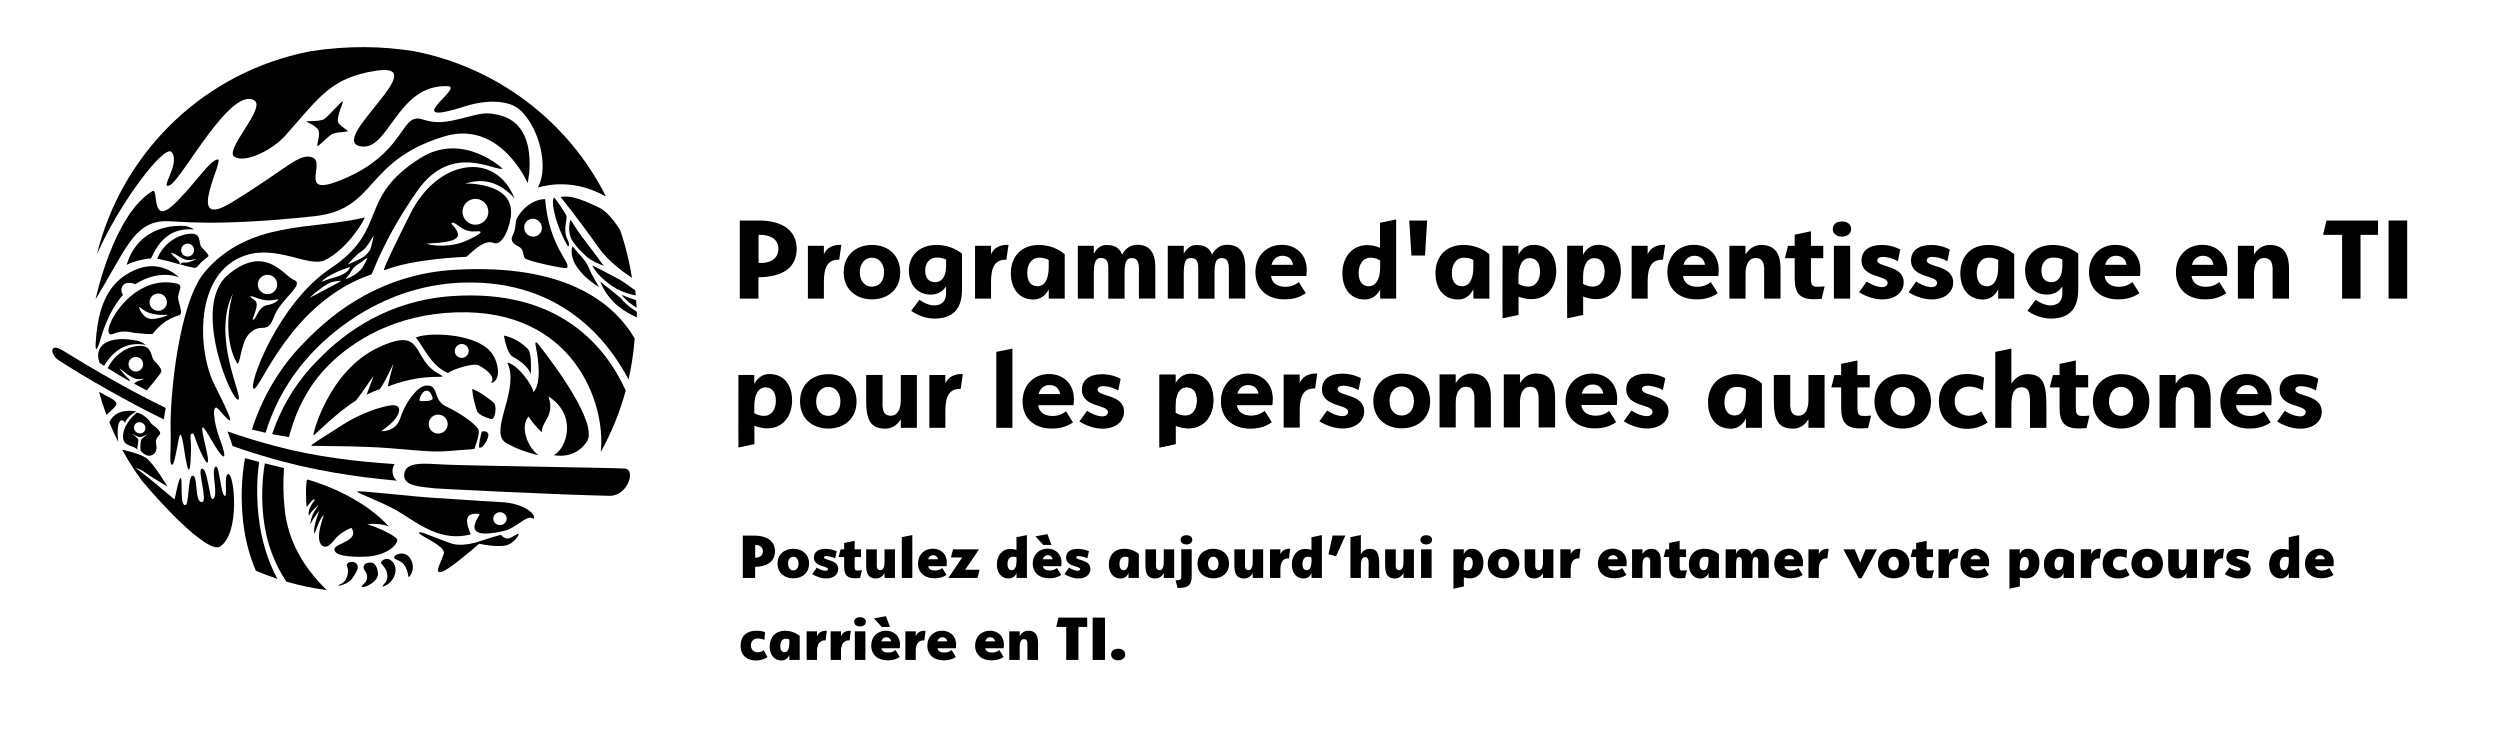 <svg version="1.1" xmlns="http://www.w3.org/2000/svg" xmlns:xlink="http://www.w3.org/1999/xlink" x="0px" y="0px"
	 viewBox="0 0 381.39 111.55" xml:space="preserve">
<g>
	<path d="M120.84,61.09c0,2.34-1.36,4.26-3.79,4.26c-1.04,0-1.96-0.4-1.96-0.4v2.8l-2.44,0.52c-0.02,0,0-2.96,0-11.07
		h2.42v1.4c0.21-0.44,0.86-1.54,2.34-1.54C119.57,57.08,120.84,58.69,120.84,61.09z M116.78,59.1c-1.04,0-1.71,1-1.71,2.92v1
		c0.23,0.12,0.73,0.42,1.48,0.42c1.21,0,1.81-1.06,1.81-2.3C118.36,60,117.92,59.1,116.78,59.1z"/>
	<path d="M126.37,65.38c-2.4,0-4.32-1.5-4.32-4.13c0-2.65,1.92-4.17,4.32-4.17s4.3,1.52,4.3,4.19
		C130.67,63.88,128.77,65.38,126.37,65.38z M126.35,59.02c-1,0-1.84,0.83-1.84,2.23c0,1.42,0.84,2.19,1.84,2.19
		c1.04,0,1.86-0.77,1.86-2.17C128.22,59.85,127.39,59.02,126.35,59.02z"/>
	<path d="M134.63,61.61c0,1.17,0.31,1.81,1.27,1.81c0.98,0,1.52-0.9,1.52-2.42v-3.79h2.46v8.05h-2.46v-1.31
		c-0.19,0.33-0.88,1.44-2.38,1.44c-2.19,0-2.9-1.29-2.9-4.19v-4h2.5V61.61z"/>
	<path d="M144.22,62.69v2.57h-2.44v-8.05h2.44v1.33c0.37-1.09,1.61-1.58,2.67-1.46c-0.06,0.23-0.29,2.04-0.33,2.25
		C144.78,59.27,144.22,60.52,144.22,62.69z"/>
	<path d="M151.99,53.68l2.46-0.5v12.08h-2.46V53.68z"/>
	<path d="M160.54,63.46c0.9,0,1.5-0.27,2.09-0.71l1.06,1.69c-1.17,0.79-2.25,0.94-3.23,0.94
		c-2.75,0-4.46-1.61-4.46-4.15c0-2.5,1.73-4.17,4.03-4.17c2.11,0,3.8,1.42,3.8,3.82c0,0.48-0.06,0.94-0.06,0.94h-5.38
		C158.5,62.94,159.42,63.46,160.54,63.46z M158.44,60.12h3.29c-0.13-0.86-0.73-1.38-1.61-1.38
		C159.27,58.73,158.67,59.27,158.44,60.12z"/>
	<path d="M168.28,58.91c-0.42,0-0.83,0.15-0.83,0.54c0,1.11,4.03,0.65,4.03,3.36c0,1.58-1.38,2.59-3.29,2.59
		c-1.59,0-3.04-0.79-3.52-1.1l1.17-1.63c0.25,0.17,1.34,0.85,2.33,0.85c0.58,0,0.86-0.29,0.86-0.65c0-1.21-3.98-0.67-3.98-3.42
		c0-1.5,1.17-2.36,3.09-2.36c1.44,0,2.59,0.54,2.82,0.71l-0.37,1.79C170.28,59.33,169.17,58.91,168.28,58.91z"/>
	<g>
		<path d="M264.83,57.08c2.32,0,3.67,1.17,3.96,1.42v6.76h-2.44v-1.42c-0.19,0.37-0.81,1.56-2.34,1.56
			c-2.13,0-3.44-1.61-3.44-4.02C260.57,58.94,262.09,57.08,264.83,57.08z M264.64,63.38c1.04,0,1.71-1,1.71-2.94v-1.06
			c-0.21-0.13-0.67-0.36-1.42-0.36c-1.25,0-1.86,1.08-1.86,2.32C263.07,62.48,263.51,63.38,264.64,63.38z"/>
		<path d="M273.1,61.61c0,1.17,0.31,1.81,1.27,1.81c0.98,0,1.52-0.9,1.52-2.42v-3.79h2.46v8.05h-2.46v-1.31
			c-0.19,0.33-0.88,1.44-2.38,1.44c-2.19,0-2.9-1.29-2.9-4.19v-4h2.5V61.61z"/>
		<path d="M283.8,65.36c-2.19,0-2.92-0.98-2.92-3.19V59.1h-1.5l0.48-1.88h1.02v-1.71l2.48-0.52v2.23h1.88v1.88h-1.88
			v3.11c0,0.85,0.15,1.15,0.69,1.23c0.5,0.04,0.98,0,1.4-0.04l-0.46,1.9C284.88,65.3,284.55,65.36,283.8,65.36z"/>
		<path d="M290.28,65.38c-2.4,0-4.32-1.5-4.32-4.13c0-2.65,1.92-4.17,4.32-4.17s4.3,1.52,4.3,4.19
			C294.58,63.88,292.68,65.38,290.28,65.38z M290.26,59.02c-1,0-1.84,0.83-1.84,2.23c0,1.42,0.84,2.19,1.84,2.19
			c1.04,0,1.86-0.77,1.86-2.17C292.12,59.85,291.3,59.02,290.26,59.02z"/>
		<path d="M295.79,61.23c0-2.73,1.84-4.17,4.3-4.17c1.54,0,2.54,0.52,2.59,0.56l-0.21,1.94c0,0-0.88-0.58-2.08-0.58
			c-1.13,0-2.19,0.69-2.19,2.21c0,1.52,1.04,2.23,2.15,2.23c1.09,0,1.86-0.63,1.9-0.67l0.96,1.71c-1.02,0.69-2.08,0.96-3.11,0.96
			C297.58,65.42,295.79,63.94,295.79,61.23z"/>
		<path d="M309.7,61.54c0-1.52-0.12-2.46-1.31-2.46c-1.21,0-1.54,1.15-1.54,2.82v3.36h-2.46V53.68l2.46-0.5v5.36
			c0.19-0.33,0.98-1.46,2.44-1.46c2.38,0,2.9,1.48,2.9,4.75v3.44h-2.5V61.54z"/>
		<path d="M317.12,65.36c-2.19,0-2.92-0.98-2.92-3.19V59.1h-1.5l0.48-1.88h1.02v-1.71l2.48-0.52v2.23h1.88v1.88h-1.88
			v3.11c0,0.85,0.15,1.15,0.69,1.23c0.5,0.04,0.98,0,1.4-0.04l-0.46,1.9C318.2,65.3,317.87,65.36,317.12,65.36z"/>
		<path d="M323.6,65.38c-2.4,0-4.32-1.5-4.32-4.13c0-2.65,1.92-4.17,4.32-4.17s4.3,1.52,4.3,4.19
			C327.9,63.88,326,65.38,323.6,65.38z M323.58,59.02c-1,0-1.84,0.83-1.84,2.23c0,1.42,0.84,2.19,1.84,2.19
			c1.04,0,1.86-0.77,1.86-2.17C325.44,59.85,324.62,59.02,323.58,59.02z"/>
		<path d="M334.76,60.88c0-1.17-0.36-1.81-1.31-1.81c-0.98,0-1.54,0.92-1.54,2.42v3.77h-2.46v-8.05h2.46v1.33
			c0.19-0.33,0.94-1.46,2.4-1.46c1.96,0,2.94,1.15,2.94,3.63v4.55h-2.5V60.88z"/>
		<path d="M343.26,63.46c0.9,0,1.5-0.27,2.09-0.71l1.06,1.69c-1.17,0.79-2.25,0.94-3.23,0.94
			c-2.75,0-4.46-1.61-4.46-4.15c0-2.5,1.73-4.17,4.03-4.17c2.11,0,3.8,1.42,3.8,3.82c0,0.48-0.06,0.94-0.06,0.94h-5.38
			C341.22,62.94,342.14,63.46,343.26,63.46z M341.16,60.12h3.29c-0.13-0.86-0.73-1.38-1.61-1.38
			C341.99,58.73,341.39,59.27,341.16,60.12z"/>
		<path d="M351,58.91c-0.42,0-0.83,0.15-0.83,0.54c0,1.11,4.03,0.65,4.03,3.36c0,1.58-1.38,2.59-3.29,2.59
			c-1.59,0-3.04-0.79-3.52-1.1l1.17-1.63c0.25,0.17,1.34,0.85,2.33,0.85c0.58,0,0.86-0.29,0.86-0.65c0-1.21-3.98-0.67-3.98-3.42
			c0-1.5,1.17-2.36,3.09-2.36c1.44,0,2.59,0.54,2.82,0.71l-0.37,1.79C353,59.33,351.89,58.91,351,58.91z"/>
	</g>
	<g>
		<path d="M115.7,42.3v3.25h-2.84V33.64h2.88c3.92,0,5.8,1.77,5.8,4.3C121.54,40.71,119.6,42.25,115.7,42.3z
			 M115.97,35.83h-0.25v4.28h0.23h0.23c1.5,0,2.57-0.77,2.57-2.17S117.58,35.83,115.97,35.83z"/>
		<path d="M125.69,42.98v2.57h-2.44V37.5h2.44v1.33c0.37-1.09,1.61-1.58,2.67-1.46c-0.06,0.23-0.29,2.04-0.33,2.25
			C126.25,39.56,125.69,40.81,125.69,42.98z"/>
		<path d="M133.03,45.67c-2.4,0-4.32-1.5-4.32-4.13c0-2.65,1.92-4.17,4.32-4.17s4.3,1.52,4.3,4.19
			C137.34,44.17,135.43,45.67,133.03,45.67z M133.01,39.31c-1,0-1.84,0.83-1.84,2.23c0,1.42,0.84,2.19,1.84,2.19
			c1.04,0,1.86-0.77,1.86-2.17C134.88,40.13,134.05,39.31,133.01,39.31z"/>
		<path d="M139.01,47.42l1.25-1.69c0.29,0.21,1.27,0.86,2.21,0.86c0.81,0,1.86-0.29,1.86-1.9v-0.98
			c-0.21,0.23-0.75,1.23-2.36,1.23c-2.02,0-3.32-1.52-3.32-3.71c0-2.15,1.52-3.86,4.23-3.86c2.29,0,3.61,1.13,3.88,1.33v5.46
			c0,3.54-1.96,4.44-4.23,4.44C140.87,48.59,139.51,47.78,139.01,47.42z M142.68,43.05c1,0,1.65-0.9,1.65-2.4V39.6
			c-0.21-0.12-0.69-0.31-1.4-0.31c-1.17,0-1.79,0.9-1.79,1.96C141.14,42.29,141.58,43.05,142.68,43.05z"/>
		<path d="M151.19,42.98v2.57h-2.44V37.5h2.44v1.33c0.37-1.09,1.61-1.58,2.67-1.46c-0.06,0.23-0.29,2.04-0.33,2.25
			C151.75,39.56,151.19,40.81,151.19,42.98z"/>
		<path d="M158.47,37.37c2.32,0,3.67,1.17,3.96,1.42v6.76h-2.44v-1.42c-0.19,0.37-0.81,1.56-2.34,1.56
			c-2.13,0-3.44-1.61-3.44-4.02C154.21,39.23,155.73,37.37,158.47,37.37z M158.28,43.67c1.04,0,1.71-1,1.71-2.94v-1.06
			c-0.21-0.13-0.67-0.36-1.42-0.36c-1.25,0-1.86,1.08-1.86,2.32C156.71,42.77,157.15,43.67,158.28,43.67z"/>
		<path d="M173.75,40.98c0-1.02-0.27-1.61-1.08-1.61c-1,0-1.11,0.92-1.11,2.54v3.65h-2.48V40.9
			c0-1.04-0.31-1.54-1.1-1.54c-0.92,0-1.11,0.75-1.11,2.54v3.65h-2.44V37.5h2.44v1.21c0.21-0.38,0.65-1.13,1.59-1.31
			c0.25-0.02,0.52-0.04,0.79,0c0.94,0.08,1.58,0.52,1.94,1.44c0.33-0.65,1.04-1.5,2.31-1.5c1.71,0,2.75,0.98,2.75,3.44v4.76h-2.5
			V40.98z"/>
		<path d="M187.47,40.98c0-1.02-0.27-1.61-1.08-1.61c-1,0-1.11,0.92-1.11,2.54v3.65h-2.48V40.9
			c0-1.04-0.31-1.54-1.1-1.54c-0.92,0-1.11,0.75-1.11,2.54v3.65h-2.44V37.5h2.44v1.21c0.21-0.38,0.65-1.13,1.59-1.31
			c0.25-0.02,0.52-0.04,0.79,0c0.94,0.08,1.58,0.52,1.94,1.44c0.33-0.65,1.04-1.5,2.31-1.5c1.71,0,2.75,0.98,2.75,3.44v4.76h-2.5
			V40.98z"/>
		<path d="M196.06,43.75c0.9,0,1.5-0.27,2.09-0.71l1.06,1.69c-1.17,0.79-2.25,0.94-3.23,0.94
			c-2.75,0-4.46-1.61-4.46-4.15c0-2.5,1.73-4.17,4.03-4.17c2.11,0,3.8,1.42,3.8,3.82c0,0.48-0.06,0.94-0.06,0.94h-5.38
			C194.02,43.23,194.95,43.75,196.06,43.75z M193.97,40.4h3.29c-0.13-0.86-0.73-1.38-1.61-1.38
			C194.79,39.02,194.2,39.56,193.97,40.4z"/>
		<path d="M204.79,41.67c0-2.34,1.4-4.28,3.82-4.28c1.04,0,1.92,0.42,1.92,0.42v-3.82l2.46-0.52v12.08h-2.44v-1.4
			c-0.21,0.44-0.88,1.54-2.36,1.54C206.07,45.69,204.79,44.07,204.79,41.67z M208.82,43.67c1.04,0,1.73-1,1.73-2.94v-0.98
			c-0.21-0.13-0.69-0.44-1.44-0.44c-1.21,0-1.84,1.08-1.84,2.32C207.26,42.77,207.73,43.67,208.82,43.67z"/>
		<path d="M215.32,38.98l-0.33-5.34h2.73l-0.33,5.34H215.32z"/>
		<path d="M223.25,37.37c2.32,0,3.67,1.17,3.96,1.42v6.76h-2.44v-1.42c-0.19,0.37-0.81,1.56-2.34,1.56
			c-2.13,0-3.44-1.61-3.44-4.02C218.99,39.23,220.5,37.37,223.25,37.37z M223.06,43.67c1.04,0,1.71-1,1.71-2.94v-1.06
			c-0.21-0.13-0.67-0.36-1.42-0.36c-1.25,0-1.86,1.08-1.86,2.32C221.48,42.77,221.93,43.67,223.06,43.67z"/>
		<path d="M237.41,41.38c0,2.34-1.36,4.26-3.79,4.26c-1.04,0-1.96-0.4-1.96-0.4v2.8l-2.44,0.52c-0.02,0,0-2.96,0-11.07
			h2.42v1.4c0.21-0.44,0.86-1.54,2.34-1.54C236.14,37.37,237.41,38.98,237.41,41.38z M233.36,39.38c-1.04,0-1.71,1-1.71,2.92v1
			c0.23,0.12,0.73,0.42,1.48,0.42c1.21,0,1.81-1.06,1.81-2.3C234.93,40.29,234.49,39.38,233.36,39.38z"/>
		<path d="M247.27,41.38c0,2.34-1.36,4.26-3.79,4.26c-1.04,0-1.96-0.4-1.96-0.4v2.8l-2.44,0.52c-0.02,0,0-2.96,0-11.07
			h2.42v1.4c0.21-0.44,0.86-1.54,2.34-1.54C246,37.37,247.27,38.98,247.27,41.38z M243.22,39.38c-1.04,0-1.71,1-1.71,2.92v1
			c0.23,0.12,0.73,0.42,1.48,0.42c1.21,0,1.81-1.06,1.81-2.3C244.79,40.29,244.35,39.38,243.22,39.38z"/>
		<path d="M251.36,42.98v2.57h-2.44V37.5h2.44v1.33c0.37-1.09,1.61-1.58,2.67-1.46c-0.06,0.23-0.29,2.04-0.33,2.25
			C251.92,39.56,251.36,40.81,251.36,42.98z"/>
		<path d="M258.91,43.75c0.9,0,1.5-0.27,2.09-0.71l1.06,1.69c-1.17,0.79-2.25,0.94-3.23,0.94
			c-2.75,0-4.46-1.61-4.46-4.15c0-2.5,1.73-4.17,4.03-4.17c2.11,0,3.8,1.42,3.8,3.82c0,0.48-0.06,0.94-0.06,0.94h-5.38
			C256.88,43.23,257.8,43.75,258.91,43.75z M256.82,40.4h3.29c-0.13-0.86-0.73-1.38-1.61-1.38
			C257.65,39.02,257.05,39.56,256.82,40.4z"/>
		<path d="M269.14,41.17c0-1.17-0.36-1.81-1.31-1.81c-0.98,0-1.54,0.92-1.54,2.42v3.77h-2.46V37.5h2.46v1.33
			c0.19-0.33,0.94-1.46,2.4-1.46c1.96,0,2.94,1.15,2.94,3.63v4.55h-2.5V41.17z"/>
		<path d="M276.71,45.65c-2.19,0-2.92-0.98-2.92-3.19v-3.07h-1.5l0.48-1.88h1.02v-1.71l2.48-0.52v2.23h1.88v1.88h-1.88
			v3.11c0,0.85,0.15,1.15,0.69,1.23c0.5,0.04,0.98,0,1.4-0.04l-0.46,1.9C277.79,45.59,277.46,45.65,276.71,45.65z"/>
		<path d="M281,36.1c-0.79,0-1.4-0.44-1.4-1.17c0-0.73,0.61-1.15,1.4-1.15c0.79,0,1.4,0.42,1.4,1.15
			C282.4,35.66,281.78,36.1,281,36.1z M279.77,37.5h2.48v8.05h-2.48V37.5z"/>
		<path d="M287.22,39.19c-0.42,0-0.83,0.15-0.83,0.54c0,1.11,4.03,0.65,4.03,3.36c0,1.58-1.38,2.59-3.29,2.59
			c-1.59,0-3.04-0.79-3.52-1.1l1.17-1.63c0.25,0.17,1.34,0.85,2.33,0.85c0.58,0,0.86-0.29,0.86-0.65c0-1.21-3.98-0.67-3.98-3.42
			c0-1.5,1.17-2.36,3.09-2.36c1.44,0,2.59,0.54,2.82,0.71l-0.37,1.79C289.22,39.62,288.1,39.19,287.22,39.19z"/>
		<path d="M294.77,39.19c-0.42,0-0.83,0.15-0.83,0.54c0,1.11,4.03,0.65,4.03,3.36c0,1.58-1.38,2.59-3.29,2.59
			c-1.59,0-3.04-0.79-3.52-1.1l1.17-1.63c0.25,0.17,1.34,0.85,2.33,0.85c0.58,0,0.86-0.29,0.86-0.65c0-1.21-3.98-0.67-3.98-3.42
			c0-1.5,1.17-2.36,3.09-2.36c1.44,0,2.59,0.54,2.82,0.71l-0.37,1.79C296.77,39.62,295.66,39.19,294.77,39.19z"/>
		<path d="M303.32,37.37c2.32,0,3.67,1.17,3.96,1.42v6.76h-2.44v-1.42c-0.19,0.37-0.81,1.56-2.34,1.56
			c-2.13,0-3.44-1.61-3.44-4.02C299.06,39.23,300.58,37.37,303.32,37.37z M303.13,43.67c1.04,0,1.71-1,1.71-2.94v-1.06
			c-0.21-0.13-0.67-0.36-1.42-0.36c-1.25,0-1.86,1.08-1.86,2.32C301.55,42.77,302,43.67,303.13,43.67z"/>
		<path d="M309.3,47.42l1.25-1.69c0.29,0.21,1.27,0.86,2.21,0.86c0.81,0,1.86-0.29,1.86-1.9v-0.98
			c-0.21,0.23-0.75,1.23-2.36,1.23c-2.02,0-3.32-1.52-3.32-3.71c0-2.15,1.52-3.86,4.23-3.86c2.29,0,3.61,1.13,3.88,1.33v5.46
			c0,3.54-1.96,4.44-4.23,4.44C311.16,48.59,309.8,47.78,309.3,47.42z M312.97,43.05c1,0,1.65-0.9,1.65-2.4V39.6
			c-0.21-0.12-0.69-0.31-1.4-0.31c-1.17,0-1.79,0.9-1.79,1.96C311.43,42.29,311.87,43.05,312.97,43.05z"/>
		<path d="M323.23,43.75c0.9,0,1.5-0.27,2.09-0.71l1.06,1.69c-1.17,0.79-2.25,0.94-3.23,0.94
			c-2.75,0-4.46-1.61-4.46-4.15c0-2.5,1.73-4.17,4.03-4.17c2.11,0,3.8,1.42,3.8,3.82c0,0.48-0.06,0.94-0.06,0.94h-5.38
			C321.19,43.23,322.12,43.75,323.23,43.75z M321.14,40.4h3.29c-0.13-0.86-0.73-1.38-1.61-1.38
			C321.96,39.02,321.37,39.56,321.14,40.4z"/>
		<path d="M336.49,43.75c0.9,0,1.5-0.27,2.09-0.71l1.06,1.69c-1.17,0.79-2.25,0.94-3.23,0.94
			c-2.75,0-4.46-1.61-4.46-4.15c0-2.5,1.73-4.17,4.03-4.17c2.11,0,3.8,1.42,3.8,3.82c0,0.48-0.06,0.94-0.06,0.94h-5.38
			C334.45,43.23,335.37,43.75,336.49,43.75z M334.39,40.4h3.29c-0.13-0.86-0.73-1.38-1.61-1.38
			C335.22,39.02,334.62,39.56,334.39,40.4z"/>
		<path d="M346.71,41.17c0-1.17-0.36-1.81-1.31-1.81c-0.98,0-1.54,0.92-1.54,2.42v3.77h-2.46V37.5h2.46v1.33
			c0.19-0.33,0.94-1.46,2.4-1.46c1.96,0,2.94,1.15,2.94,3.63v4.55h-2.5V41.17z"/>
		<path d="M360.1,45.55h-2.8v-9.72h-2.9l0.52-2.19h7.86v2.19h-2.67V45.55z"/>
		<path d="M364.39,33.64h2.84v11.91h-2.84V33.64z"/>
	</g>
	<g>
		<path d="M46.77,18.54c-0.02-0.14,2.06,0.06,2.7-0.39c0.67-0.46,2.6-2.7,2.81-2.7c0.23-0.01-1.15,2.69-0.62,3.35
			c0.49,0.61,1.37,1.05,1.4,1.19c0.04,0.18-1.9,0.12-2.5,0.53c-0.88,0.6-1.89,1.77-2.12,1.75c-0.21-0.02,0.57-1.94,0.04-2.57
			C47.87,18.98,46.79,18.66,46.77,18.54z"/>
		<path d="M14.58,45.66c0,0,2.69-12.9,8.67-16.5c1.06-0.64-0.48,5.96,3.83,1.49c3.27-3.39,4.82-6.03,6.1-6.33
			c1.28-0.3-5.27,11.09,2.1,6.6c8.53-5.2,10.35-7.64,12.37-6.91c2.08,0.75-2.05,5.89,3.79,3.68c9.09-3.43,9.63-8.8,11.7-9.52
			c1.33-0.47,2.02,1.02,5.88,0.22c3.86-0.8,4.45-1.5,7.18-0.82c6.29,1.55,4.3,10.36,4.3,10.36s-4.19-9.76-12.8-7.1
			c-12.26,3.78-10.12,11.11-19.73,12.15c-15.61,1.69-21.1,0.69-22.89,0.76C20.37,33.94,19.09,38.27,14.58,45.66z"/>
		<path d="M14.79,38.78c0.02-0.05,0.04-0.1,0.07-0.15C18.38,30.7,25.11,22,26.16,23.19c1.5,1.71-2.04,5.95-0.21,5.04
			c1.83-0.91,9.27-15.16,12.86-12.9c1.81,1.13-4.66,7.57-3.04,8.59c1.62,1.02,5.8-1.02,7.78-3.26c5.28-5.96,6.95-8.78,13.75-9.86
			c9.09-1.45-7,10.32-2.48,11.48c4.52,1.16,5.62-9.52,13.52-9.13c2.53,0.13-7.78,6.39,2.69,3.05c3.15-1.01,6.59-0.95,8.25,0.53
			c2.93,2.6,4.52,8.74,2.79,11.83c-0.14,0.25,4.55-1.88,10.38,1.43C86.62,18.36,75.67,10.23,63.15,7.81
			c-4.8-0.77-10.1-0.89-15.83,0.02c-0.54,0.1-1.08,0.22-1.61,0.34C29.95,11.88,18.41,24.08,14.79,38.78z"/>
		<path d="M23.59,55.11c-0.74-0.73-0.22-2.62-2.7-2.32c-1.87,0.21-3.61,1.62-4.47,3.37c1.08,0.68,2.21,1.36,3.39,2.02
			c-0.03-0.17-0.07-0.31-0.13-0.35c-0.4-0.3-1.51-1.58-1.43-1.61c0.07-0.03,1.87,1.66,2.84,1.62c0.97-0.04,0.7-0.09,0.77-0.04
			c0.08,0.05-0.09,0.1-0.59,0.25c-0.2,0.06-0.52,0.19-0.84,0.47c0.64,0.35,1.29,0.7,1.95,1.04c0.67-0.76,2.22-2.68,2.22-2.83
			C24.61,56.51,24.75,56.26,23.59,55.11z M20.98,56.65c-0.6,0.14-1.2-0.23-1.34-0.83c-0.14-0.6,0.23-1.2,0.83-1.34
			c0.6-0.14,1.2,0.23,1.34,0.83C21.95,55.91,21.58,56.51,20.98,56.65z"/>
		<path d="M21.98,63.45c1.03,0.74,0.85,1.03,1.29,1.34c0.44,0.31,1.27,0.99,1.16,1.37c-0.1,0.34-0.84,0.61-0.59,1.73
			c0.31,1.38-1.14,2.42-2.4,0.84c-0.05-0.33-0.06-1.6,0.23-1.83c0.36-0.3,0.75-0.52,0.68-0.58c-0.07-0.05-0.66,0.49-1.22,0.32
			c-0.56-0.18-0.9-0.44-0.95-0.42c-0.05,0.02,0.54,0.35,0.86,0.72c0.2,0.23-0.18,1.31-0.08,1.65c-0.63-0.69-1.82-0.43-2.16-1.56
			c-0.29-2.02,1.6-3.69,2.05-4.07C20.86,62.96,21.2,62.89,21.98,63.45z M20.58,64.76c-0.26,0.38-0.15,0.92,0.26,1.2
			s0.95,0.19,1.21-0.19c0.26-0.38,0.15-0.92-0.26-1.2C21.39,64.29,20.85,64.37,20.58,64.76z"/>
		<g>
			<path d="M92.1,40.55c0,0-1.79-2.46-2.85-3.83c-1.1-1.33-2.15-3.2-2.22-3.17c-0.07,0.02-0.55,1.92,0.3,3.19
				c0.84,1.28,1.5,1.73,1.77,2.04C90.12,39.9,92.1,40.55,92.1,40.55z"/>
			<path d="M91.38,43.77c0,0-1.12-1.82-1.46-2.71c-0.44-1.07-0.86-1.43-1.07-1.73c-0.23-0.29-1.54-1.75-1.53-1.77
				c0.01-0.01-0.54,1.34,0.69,3.16C89.3,42.65,91.38,43.77,91.38,43.77z"/>
			<path d="M86.69,37.59c-0.1,0.07-1.57-2.72-2.09-5.01c-0.49-2.17-0.13-2.41-0.05-2.44c0.07-0.01,1.66,2.24,1.86,2.8
				c0.16,0.58-0.59,2.14,0.18,3.63C86.94,37.26,86.79,37.52,86.69,37.59z"/>
			<path d="M96.82,47.33c-0.91-0.52-1.97-1.57-2.08-1.81c-0.14-0.2-3.2-2.54-3.18-2.57c0.01-0.02,0.77,2.17,2.7,3.72
				c1,0.82,2.09,1.39,2.9,1.76c0-0.29-0.01-0.58-0.02-0.87C97.04,47.47,96.93,47.4,96.82,47.33z"/>
			<path d="M94.8,44.98c0-0.01,0.86,1.08,2.32,1.98c-0.02-0.38-0.04-0.77-0.07-1.15C95.99,45.43,94.8,45,94.8,44.98z"/>
			<path d="M94.39,42.58c-1.78-0.97-4.03-2.1-4.03-2.1s0.39,1.22,2.63,2.88c1.41,1.06,3,1.52,4,1.71
				c-0.02-0.26-0.05-0.51-0.08-0.77C96.22,43.78,95.3,43.12,94.39,42.58z"/>
		</g>
		<g>
			<path d="M83.16,30.37c-2.7,0.07-4.39,2.78-4.45,3.38c-0.07,0.66-0.08,1.36-0.5,2.17c-0.42,0.8,0.1,1.29,0.85,1.66
				c0.97,0.47,0.55,1.14,1.05,1.85c0.25,0.35,6.1,1.67,6.37,1.44C87.27,40.21,83.75,37.7,83.16,30.37z M82.08,35.88
				c-0.61,0.41-1.46,0.23-1.88-0.4c-0.42-0.63-0.27-1.48,0.35-1.89c0.61-0.41,1.46-0.23,1.88,0.4
				C82.85,34.63,82.7,35.47,82.08,35.88z"/>
		</g>
		<path d="M78.49,30.26c-0.08-0.21-0.17-0.41-0.26-0.6c-3.13-6.65-11.57-5.12-15.59,2.87c-1.83,3.64-4.4,8.85-4.05,8.71
			c4.72-1.84,12.15-2.01,12.57-2.07c0.2-0.02,2.51-2.81,4.15-2.11c1.38,0.59,2.64-2.74,2.66-4.62c0.02-1.98-1.19-3.1-2.76-3.73
			c-1.13-0.45-3.14-0.79-4.27-0.69c2.47-0.78,4.78-0.48,7.08,1.74C78.18,29.92,78.34,30.08,78.49,30.26z M71.46,36.58
			c-2.63,1.31-5.8,0.89-6.41,0.59c0.75-0.11,5.11-0.04,4.8-1.49c-0.22-1.02-1.09-1.46-0.96-1.61c0.47-0.58,1.47,1.42,3.55,1.23
			C74.52,35.12,72.39,36.12,71.46,36.58z M74.45,31.86c0.25,1.06-0.41,2.12-1.47,2.37c-1.06,0.25-2.12-0.41-2.37-1.47
			c-0.25-1.06,0.41-2.12,1.47-2.37C73.14,30.14,74.2,30.8,74.45,31.86z"/>
		<path d="M44.8,42.68c-1.52-0.6-4.34-5.56-10.05-0.73c-5.61,4.74,0.63,19.47,1.62,19.01c0.78-0.36-4.15-9.55-0.83-16.2
			c-1.05,3.36-1.02,7.79,0.59,10.59c0.48,0.83,0.56-2.98,1.78-4.31c1.94-2.11,2.77,0.26,3.88-2.69
			C42.86,45.49,46.64,43.4,44.8,42.68z M40.47,41.96c0.8-0.19,1.59,0.31,1.78,1.1c0.19,0.8-0.31,1.59-1.1,1.78
			c-0.8,0.19-1.59-0.31-1.78-1.1C39.18,42.94,39.68,42.15,40.47,41.96z M40.85,46.53c-1.58,0.24-1.73,2.33-2.29,2.25
			c-0.21-0.03,1.15-2.34,0.34-2.94c-0.82-0.6-1.25-0.97,0.48-0.32c1.73,0.65,2.94,0.05,3.05,0.14
			C42.54,45.76,41.86,46.38,40.85,46.53z"/>
		<path d="M76.88,51.2c0,0,0.42,2.73,1.34,3.22c2.5,1.35,2.74,2.67,2.74,2.67s0.25-3.15-0.44-3.86
			C78.8,51.46,76.88,51.2,76.88,51.2z"/>
		<path class="st1" d="M80.72,69.06c0.46,0.15,1.1,0.33,1.47,0.39c-1.68-1.06-2.94-4.44-1.53-5.92c0.17,0.5,1.65,2.19,1.99,2.39
			c0.05-1.8,2.02-2.42,1.02-5.44c4.37,2.76,2.91,7.85,0.8,8.96c0.03-0.02,3.15,0.77,5.05-2.05c1.84-2.73-5.13-12.01-7.38-14.86
			c-0.42-0.53-0.55-0.37-0.4,0.35c0.39,1.92,0.93,5.61-0.4,7c0.29-0.3-1.53-3.29-3.22-4.27c-0.25-0.15-0.5-0.25-0.74-0.29
			c0.11,0.22,0.2,0.44,0.27,0.68c1.27,4.15-3.21,10.14-0.32,11.65C79.13,68.6,79.64,68.7,80.72,69.06z"/>
		<path d="M68.32,56.9c0.83-0.59,3.95-1.59,4.72-1.16c3,1.67,1.87,2.62,1.87,2.62c0.18,0.18,1.44-0.37,0.95-2.56
			c-0.29-1.27-0.89-2.67-3.26-3.68c-3.11-1.32-7.71-1.3-9.16-0.62C64.55,52.77,65.68,55.76,68.32,56.9z M71.5,53.54
			c0,0.58-0.47,1.06-1.06,1.06c-0.58,0-1.06-0.47-1.06-1.06c0-0.58,0.47-1.06,1.06-1.06C71.03,52.48,71.5,52.96,71.5,53.54z"/>
		<path d="M66.97,57.05c-4.35-2.33-2.06-7.42-9.25-4.04c-7.63,3.59-10.04,13.3-9.91,13.4c0.12,0.1,3.38-3.36,6.46-5.29
			c0.21-0.13,2.74-3.81,2.74-3.81s-0.73,1.95-1.07,2.89c0.64-0.31,1.31-0.6,2.01-0.85c0.17-0.24,0.31-0.45,0.42-0.64
			c0.75-1.29,1.66-3.25,1.66-3.25s-0.97,3.55-0.83,3.49C65.45,56.55,68.95,58.11,66.97,57.05z"/>
		<path d="M74.08,67.53c0,0-0.5,0.88-0.95,0.76c-0.21-0.05,0.28-2.37,0.39-2.43c0.29-0.15,0.91-0.06,0.98,0.4
			S74.08,67.53,74.08,67.53z"/>
		<path d="M73.01,65.6c-0.22-0.71-2.52-2.46-4.98-3.61c-2.08-0.97-0.95-3.4-3.12-3.16c-1.2,0.13-3.07,2.5-3.84,4.94
			c-0.68,2.18-2.92,2.01-2.92,2.01s1.53-1.02,2.25-2.01c0.72-1,0.78-2.08-0.68-1.94c-1.46,0.15-4.67,1.2-7.26,2.86
			c-3.87,2.47-5.14,3.21-4.95,3.3c0.2,0.09,7.37-0.01,12.29,0.41c4.96,0.43,6.7,0.59,8.66,0.4c1.02-0.09,3.89-0.3,3.89-0.3
			S73.23,66.31,73.01,65.6z M64.07,61.17c-0.26-0.03,0.24-1.45,0.88-1.56c0.65-0.11,0.91,0.62,1.05,1.14
			C66.13,61.28,64.32,61.2,64.07,61.17z M68.3,64.7c0,0.8-0.65,1.45-1.45,1.45s-1.45-0.65-1.45-1.45c0-0.8,0.65-1.45,1.45-1.45
			S68.3,63.89,68.3,64.7z"/>
		<path d="M76.72,76.62c-5.9-0.34-7.15-0.48-10.26-0.65c-3.41-0.19-11.85-1.21-11.97-0.98
			c-0.11,0.23,4.33,1.76,6.79,3.34c2.92,1.88,6.26,4.31,10.5,3.2c0.2-0.05-2.01-3.6,1.36-3.12c0.35,0.05-3.62,4.27,3.74,2.59
			c1.98-0.45,3.6-2.68,4.49-1.84C82.01,78.55,79.9,76.81,76.72,76.62z M76.47,80.09c-0.55,0.1-1.09-0.24-1.2-0.78
			c-0.11-0.53,0.25-1.05,0.81-1.15c0.55-0.1,1.09,0.24,1.2,0.78C77.38,79.46,77.02,79.98,76.47,80.09z"/>
		<path d="M79.06,81.44c-0.31,0.01-1.22,0.82-1.73,0.71c-0.69-0.15-0.87-0.54-0.87-0.54c-0.14-0.07-3.99,1.19-3.99,1.19
			s0,0,0,0c-1.05,0.26-2.56,0.49-3.68,0.09c-3.08-1.08-4.86-2-4.88-1.6c-0.01,0.39,4.2,2.04,3.79,3.2c-0.61,1.77-1.54,3.1-0.25,2.72
			c1.01-0.3,4.29-3.08,5.65-4.26c0.88,0.19,2.5,0.47,3.86,0.3C78.37,83.07,79.37,81.43,79.06,81.44z"/>
		<g>
			<g>
				<path d="M56.95,85.92c-0.22-0.12-0.64-0.15-1.08,0.01c-0.29,0.11-0.68,0.61-0.13,1.26
					c0.37,0.44,0.32,1.24,0.03,1.59c-0.3,0.35-0.79,0.73-0.54,0.77c0.54,0.1,2.17-0.76,2.4-1.68
					C57.73,87.44,57.58,86.27,56.95,85.92z"/>
				<path d="M58.6,85.36c-0.19,0.08-0.61,0.31-0.42,0.62c0.1,0.16,0.61,0.65,0.78,1.15c0.14,0.4,0.31,1.09-0.16,1.72
					c-0.26,0.34-0.6,0.64-0.36,0.63c0.09-0.01,0.44-0.17,0.62-0.29c1.31-0.82,1.87-2.86,0.47-3.78
					C59.17,85.17,58.79,85.28,58.6,85.36z"/>
				<path d="M54.43,86.04c-0.31-0.35-0.58-0.34-0.93-0.31c-0.5,0.04-0.65,0.48-0.61,0.55c0.4,0.71,0.19,2-0.56,2.61
					c-0.24,0.19-0.65,0.32-0.69,0.37c0,0.1,0.13,0.11,0.21,0.08c1.4-0.36,1.81-0.91,2.26-1.65C54.57,86.96,54.73,86.39,54.43,86.04z
					"/>
				<path d="M62.09,84.68c-0.48-0.31-1-0.26-1.29-0.17c-0.52,0.15-1.01,0.58-0.41,0.82c1.27,0.49,1.47,1.06,1.74,1.82
					c0.19,0.53,0.1,0.88,0.24,0.86c0.09-0.02,0.29-0.27,0.43-0.6C63.35,86.08,62.55,84.97,62.09,84.68z"/>
			</g>
			<path d="M53.61,80.52c0.01,0.02,0.02,0.03,0.03,0.05c1.25,1.96-2.54,2.3-2.62,3.2c-0.08,0.9,1.86,1.27,4.81,1.15
				c2.95-0.13,4.7-1.62,4.78-2.53c0.04-0.49-2.52-1.78-4.6-2.43c2.16-0.2,3.31,0.36,3.31,0.36c-3.63-4.01-9.31-6.28-12.41-7.17
				c-0.36,0.13-0.21,3.89-0.13,4.19c0.04-0.05,0.33-0.39,0.69-0.82c0.41-0.49,0.78-0.5,0.34,0.05c-0.87,1.09-0.86,2.45-0.55,1.89
				c0.31-0.56,1.31-1.42,1.31-1.42s-0.16,0.33-0.61,0.99s-0.84,2.46-0.45,1.65c0.39-0.81,1.23-1.8,1.23-1.8s-0.79,1.91-0.82,3.02
				c-0.03,1.63,0.42-1.26,1.45-2.34c0.1,0.1-1.54,3.8-0.14,4.74c0.96,0.48,1.62-0.91,2.4-1.59C52.2,81.22,52.86,80.82,53.61,80.52z"
				/>
		</g>
		<path d="M61.66,72.36c0.18-1.99,2.96-1.66,6.34-1.48c3.09,0.16,25.92,0.49,27.3,0.6c1.78,0.13,0.45,4.21-2.3,4.16
			c-7.09-0.13-25.93-1.06-26.65-1.14C63.83,74.24,61.5,74.11,61.66,72.36z"/>
		<path d="M15.88,55.81c1.34-2.23,3.32-3.78,6.36-3.19c-0.27-0.22-0.62-0.42-1.1-0.59c-4.42-1-6.98,0.59-5.94,3.33
			C15.43,55.51,15.65,55.66,15.88,55.81z"/>
		<g>
			<path d="M27.06,43.28c-7.52-1.86-12.45,8.76-9.78,7.65c1.49-0.61,2.43-0.28,3.26-0.14c1.34,0.12,2.65,0.29,2.8,0.09
				c1.93-2.52,4.06-2.69,4.17-2.9c0.1-0.21,0.25-0.38-0.26-2.04C26.86,44.69,28.15,43.61,27.06,43.28z M23.39,48.65
				c-0.79,0.04-1.16-0.18-1.65-0.77c-0.48-0.59-0.57-1.04-0.46-1.05c0.11-0.01,0.68,0.79,2.11,1.07c1.43,0.28,2.08,0.06,2.18,0.15
				C25.67,48.15,24.18,48.61,23.39,48.65z M24.31,47.41c-0.72,0.09-1.39-0.41-1.48-1.14c-0.09-0.72,0.41-1.39,1.14-1.48
				c0.72-0.09,1.39,0.41,1.48,1.14C25.55,46.65,25.04,47.32,24.31,47.41z"/>
			<path d="M21.3,40.92c-4.65,1.56-6.16,5.6-6.61,10.2c-0.46,4.6,0.73,0.36,0.73,0.36s0.98-3.82,3.35-6.51
				c-0.09-0.09-0.16-0.24-0.22-0.47c-0.14-0.59,0.2-1.18,0.77-1.31c0.38-0.09,0.93-0.04,1.28,0.18c0.04-0.02,0.07-0.05,0.11-0.07
				c3.77-2.32,6.6-0.99,6.6-0.99S24.83,39.73,21.3,40.92z"/>
		</g>
		<path d="M15.1,59.77c0.33,1.2,0.71,2.38,1.14,3.53c1.48-1.39,2.07-1.68,0.9-2.41C16.79,60.69,16.03,60.27,15.1,59.77z
			"/>
		<path d="M16.8,64.18c-0.04,0.08-0.08,0.16-0.12,0.25c0.41,1.02,0.87,2.01,1.35,2.99c-0.25-2.39,0.08-3.4,0.65-3.29
			c0.41,0.08,0.34,0.49,0.37,0.4c0.45-1.14,1.75-1.75,1.75-1.75S17.99,62.07,16.8,64.18z"/>
		<path d="M91.4,31.67c-3.63-1.75-4.71-1.78-5.89-1.63c0,0,2.82,3.48,5.85,7.79c1.31,1.86,3.4,3.46,5.05,4.55
			c-0.17-1.07-0.37-2.14-0.63-3.21c-0.33-1.39-0.72-2.74-1.17-4.06C93.6,33.52,92.49,32.2,91.4,31.67z"/>
		<path d="M55.61,33.19c-8.09,1.91-17.62,0.42-24.35,8.27c-3.95,4.61-5.37,18.91-5.23,24.17
			c0.09,3.73-0.28,5.2,0.23,5.27c0.46,0.06,0.98-4.66,1.25-4.6c0.41,0.09,0.61,3.21,1.06,4.84c0.28,1.03,0.49,0.69,0.57-2.53
			c0.03-1.21-0.22-2.39,0.06-2.44c0.48-0.09,0.27,0,0.96,1.72c1.11,2.75,2.19,4.3,1.17,0.07c-0.78-3.21-0.63-3.53,0.59-1.4
			c2.7,4.75,2.68,3.23,1.67,0.57c-1.12-2.96-1.32-5.96-0.17-4.61c2.5,2.94,2.21,1.95-0.67-3.75c-2.66-5.25-3.19-17.08,4.6-19.78
			c4.89-1.7,9.79,1.87,12.21,0.7C53.16,37.94,55.86,33.13,55.61,33.19z"/>
		<path d="M64.17,24.09c-9.76,6.1-4.78,10.88-13.7,16.82c-8.12,5.4-12.75,18.15-11.75,18.39
			c1,0.23,5.55-13.22,17.97-17.45c0.1-0.03,1.95-5.63,7.07-12.86c5.2-7.34,11.95-2.74,12.91-3.27
			C76.67,25.71,70.63,20.06,64.17,24.09z M53.38,40.74c-0.03,0.07,0.02,0.31-0.54,0.76c-0.56,0.45-1.26,0.66-1.61,0.77
			c-0.6,0.2-1.09,0.26-2.21,0.75C50.14,41.72,53.36,40.74,53.38,40.74z M47.24,45.43c0.95-0.98,2.8-2.26,3.35-2.4
			c0.49-0.12,1.43-0.2,1.48-0.2C52.02,42.92,49.7,44.15,47.24,45.43z M55.32,40.81c-1.09,1.39-2.59,1.75-2.58,1.74
			c0.01-0.06,0.41-0.58,0.61-0.79c0.2-0.21,0.34-0.87,1.22-1.41c0.51-0.31,1.5-1.1,1.5-1.03C56.06,39.44,55.45,40.6,55.32,40.81z
			 M56.39,38.22c-0.04,0.06-0.27,0.36-0.35,0.45c-0.08,0.09-0.37,0.38-0.54,0.5c-0.1,0.07-0.55,0.33-0.66,0.38
			c-0.18,0.09-1.74,0.79-1.77,0.81c0.08-0.14,1.29-1.55,2.09-2.02c0.86-0.51,1.71-2.27,1.85-2.41C57,36.02,56.66,37.84,56.39,38.22z
			"/>
		<path d="M34.83,72.32c-0.72,0.05-0.11,3.24-0.49,3.33c-0.63,0.16-0.85-4.69-1.41-4.48c-0.91,0.35,0.59,4.8-0.52,4.97
			c-0.47,0.07-0.75-5.08-1.69-4.61c-0.58,0.29,1,4.96,0.1,5.06c-1.2,0.14-0.55-4.18-1.45-4.01c-0.8,0.15-0.43,4.86-1.23,4.47
			c-0.8-0.39-0.13-5-0.71-4.01c-0.26,0.45-0.7,2.78-0.8,3.15c-1.89-1.53-4.9-4.18-5.99-4.81c0.49,0.13,0.93,0.31,1.28,0.56
			c1.14,0.84,3.63,2.28,3.63,2.28s-2.04-3.43-3.21-4.32c-0.71-0.54-2.44-1.01-3.7-1.3c0.5,0.92,1.03,1.81,1.59,2.68
			c0,0,0.01,0,0.01,0c0,0,0,0.01,0,0.01c0.45,0.69,0.91,1.37,1.4,2.03c1.55,1.86,4.99,5.73,7.86,8.12c0.6,0.47,1.22,0.93,1.85,1.37
			c0.97,0.6,1.77,0.86,2.23,0.56C36.67,81.4,35.75,72.25,34.83,72.32z"/>
		<path d="M25.27,62.22c-5.4-2.57-11.98-6.44-15.57-8.68c-2.29-1.43-2.02,0.58-0.76,1.41
			c3.66,2.4,10.45,6.32,16.05,9.03C25.07,63.41,25.18,62.75,25.27,62.22z"/>
		<g>
			<path d="M44.09,66.68c1.28-5.11,3.78-8.75,6.1-11.04c3.74-3.68,10.08-7.7,19.44-7.99
				C87.5,47.1,92.47,61.54,91.65,68.95c1.64-2.94,2.92-6.09,3.81-9.37c-3.1-6.8-10.21-15.53-26.5-14.41
				c-9.65,0.66-16.28,5.44-20.36,9.66c-2.61,2.54-5.41,6.42-7.08,11.39C42.36,66.39,43.22,66.54,44.09,66.68z"/>
			<path d="M43.43,77.68c-0.24-2.25-0.25-4.34-0.1-6.27c-0.99-0.24-1.97-0.48-2.93-0.72c-0.43,2.58-0.54,5.36-0.2,8.35
				c0.44,3.84,1.72,7.03,3.48,9.69c2.01,0.58,4.07,1.02,6.17,1.29C46.38,86.66,43.94,82.6,43.43,77.68z"/>
		</g>
		<g>
			<path d="M69.48,41.15c-10.9,0.6-18.35,6.17-22.95,10.98c-3.01,2.96-6.24,7.54-8.1,13.41
				c0.69,0.17,1.38,0.33,2.09,0.48c1.81-6,5.17-10.32,7.82-12.95c4.21-4.19,11.94-9.7,22.5-9.96c14.6-0.36,21.83,8.65,25.05,14.78
				c0.46-2.05,0.78-4.15,0.93-6.27C93.48,46.01,86.1,40.23,69.48,41.15z"/>
			<path d="M39.42,78.49c-0.3-2.89-0.23-5.56,0.12-8.02c-0.74-0.19-1.46-0.38-2.17-0.57c-0.53,3.03-0.67,6.32-0.26,9.85
				c0.32,2.71,0.99,5.15,1.93,7.33c1.07,0.45,2.16,0.86,3.27,1.23C40.85,85.57,39.82,82.33,39.42,78.49z"/>
		</g>
		<g>
			<path d="M59.88,71.99c-0.05-0.45,0.14-0.89,0.3-1.19c-5.87-0.39-11.88-1.11-17.68-2.62
				c-2.75-0.71-5.35-1.51-7.8-2.36c0.29,0.71,0.58,1.58,0.78,2.23c2,0.7,4.09,1.36,6.27,1.98c6.06,1.71,12.31,2.72,18.81,3.3
				C60.07,72.96,59.94,72.57,59.88,71.99z"/>
		</g>
		<g>
			<path d="M23.02,39.46c1.26-2.77,3.01-4.74,6.6-4.46c-0.34-0.22-0.78-0.4-1.35-0.53c-4.64-0.27-7.84,2.12-8.95,5.94
				C20.24,39.87,22.74,39.32,23.02,39.46z"/>
			<path d="M30.79,37.76c-0.65-0.65,0.17-2.35-2.02-2.08c-1.66,0.18-3.82,1.39-4.79,3.79c1.44,0.27,2.5,0.59,3.4,0.85
				c0.18-0.29-0.22-0.64-0.42-0.82c-1.78-1.6-0.4-0.82,0.89-0.07c0.87,0.51,1.97,0.04,2.02,0.1c0.05,0.06-1.06,0.57-1.6,0.53
				c-0.42-0.04-0.57-0.01-0.81,0.27c0.59,0.17,1.13,0.32,2.09,0.52c0.51,0.11,0.73-0.43,1.16-0.85c0.6-0.58,1.1-0.84,1.1-0.92
				C31.79,38.9,31.82,38.78,30.79,37.76z M28.85,39.11c-0.53,0.13-1.06-0.2-1.19-0.73c-0.13-0.53,0.2-1.06,0.73-1.19
				c0.53-0.13,1.06,0.2,1.19,0.73C29.71,38.45,29.38,38.98,28.85,39.11z"/>
		</g>
		<path d="M72.04,59.34c0,0,0.07,1.55,0.76,3.42c0.2,0.56,1.84,1.15,2.19,1.16c0.59,0.01,0.86-2.06,0.29-2.53
			C73.13,59.63,72.04,59.34,72.04,59.34z"/>
	</g>
	<g>
		<path d="M185.08,61.09c0,2.34-1.36,4.26-3.79,4.26c-1.04,0-1.96-0.4-1.96-0.4v2.8l-2.44,0.52c-0.02,0,0-2.96,0-11.07
			h2.42v1.4c0.21-0.44,0.86-1.54,2.34-1.54C183.81,57.08,185.08,58.69,185.08,61.09z M181.02,59.1c-1.04,0-1.71,1-1.71,2.92v1
			c0.23,0.12,0.73,0.42,1.48,0.42c1.21,0,1.81-1.06,1.81-2.3C182.6,60,182.16,59.1,181.02,59.1z"/>
		<path d="M190.82,63.46c0.9,0,1.5-0.27,2.09-0.71l1.06,1.69c-1.17,0.79-2.25,0.94-3.23,0.94
			c-2.75,0-4.46-1.61-4.46-4.15c0-2.5,1.73-4.17,4.03-4.17c2.11,0,3.8,1.42,3.8,3.82c0,0.48-0.06,0.94-0.06,0.94h-5.38
			C188.79,62.94,189.71,63.46,190.82,63.46z M188.73,60.12h3.29c-0.13-0.86-0.73-1.38-1.61-1.38
			C189.55,58.73,188.96,59.27,188.73,60.12z"/>
		<g>
			<path d="M185.12,61.04c0,2.36-1.37,4.29-3.8,4.29c-1.04,0-1.97-0.41-1.97-0.41v2.82l-2.45,0.52
				c-0.02,0,0-2.97,0-11.12h2.43v1.41c0.21-0.44,0.87-1.54,2.36-1.54C183.84,57,185.12,58.62,185.12,61.04z M181.04,59.03
				c-1.04,0-1.72,1-1.72,2.94v1c0.23,0.12,0.73,0.43,1.49,0.43c1.22,0,1.82-1.06,1.82-2.32C182.63,59.94,182.18,59.03,181.04,59.03z
				"/>
			<path d="M190.85,63.41c0.91,0,1.51-0.27,2.1-0.71l1.06,1.7c-1.18,0.79-2.26,0.95-3.24,0.95
				c-2.76,0-4.48-1.62-4.48-4.17c0-2.51,1.74-4.19,4.05-4.19c2.12,0,3.82,1.43,3.82,3.84c0,0.48-0.06,0.95-0.06,0.95h-5.41
				C188.8,62.89,189.73,63.41,190.85,63.41z M188.74,60.05h3.3c-0.14-0.87-0.73-1.39-1.62-1.39
				C189.57,58.66,188.97,59.2,188.74,60.05z"/>
			<path d="M198.28,62.64v2.59h-2.45v-8.09h2.45v1.33c0.37-1.1,1.62-1.58,2.68-1.47c-0.06,0.23-0.29,2.05-0.33,2.26
				C198.84,59.2,198.28,60.46,198.28,62.64z"/>
			<path d="M204.89,58.84c-0.43,0-0.83,0.15-0.83,0.54c0,1.12,4.05,0.66,4.05,3.38c0,1.58-1.39,2.61-3.3,2.61
				c-1.6,0-3.05-0.79-3.53-1.1l1.18-1.64c0.25,0.17,1.35,0.85,2.34,0.85c0.58,0,0.87-0.29,0.87-0.66c0-1.22-4-0.68-4-3.44
				c0-1.51,1.18-2.38,3.11-2.38c1.45,0,2.61,0.54,2.84,0.71l-0.37,1.8C206.9,59.26,205.78,58.84,204.89,58.84z"/>
			<path d="M213.85,65.34c-2.41,0-4.34-1.51-4.34-4.15c0-2.66,1.93-4.19,4.34-4.19c2.41,0,4.33,1.53,4.33,4.21
				C218.18,63.84,216.27,65.34,213.85,65.34z M213.83,58.95c-1,0-1.85,0.83-1.85,2.24c0,1.43,0.85,2.2,1.85,2.2
				c1.04,0,1.87-0.77,1.87-2.18C215.71,59.78,214.88,58.95,213.83,58.95z"/>
			<path d="M224.93,60.82c0-1.18-0.37-1.82-1.31-1.82c-0.98,0-1.54,0.93-1.54,2.43v3.78h-2.47v-8.09h2.47v1.33
				c0.19-0.33,0.95-1.47,2.41-1.47c1.97,0,2.95,1.16,2.95,3.65v4.58h-2.51V60.82z"/>
			<path d="M234.73,60.82c0-1.18-0.37-1.82-1.31-1.82c-0.98,0-1.54,0.93-1.54,2.43v3.78h-2.47v-8.09h2.47v1.33
				c0.19-0.33,0.95-1.47,2.41-1.47c1.97,0,2.95,1.16,2.95,3.65v4.58h-2.51V60.82z"/>
			<path d="M243.4,63.41c0.91,0,1.51-0.27,2.1-0.71l1.06,1.7c-1.18,0.79-2.26,0.95-3.24,0.95
				c-2.76,0-4.48-1.62-4.48-4.17c0-2.51,1.74-4.19,4.05-4.19c2.12,0,3.82,1.43,3.82,3.84c0,0.48-0.06,0.95-0.06,0.95h-5.41
				C241.35,62.89,242.28,63.41,243.4,63.41z M241.29,60.05h3.3c-0.14-0.87-0.73-1.39-1.62-1.39
				C242.12,58.66,241.52,59.2,241.29,60.05z"/>
			<path d="M251.32,58.84c-0.43,0-0.83,0.15-0.83,0.54c0,1.12,4.05,0.66,4.05,3.38c0,1.58-1.39,2.61-3.3,2.61
				c-1.6,0-3.05-0.79-3.53-1.1l1.18-1.64c0.25,0.17,1.35,0.85,2.34,0.85c0.58,0,0.87-0.29,0.87-0.66c0-1.22-4-0.68-4-3.44
				c0-1.51,1.18-2.38,3.11-2.38c1.45,0,2.61,0.54,2.84,0.71l-0.37,1.8C253.32,59.26,252.2,58.84,251.32,58.84z"/>
		</g>
	</g>
</g>
<g>
	<path d="M115.2,86.48v1.69h-1.88v-6.46h1.7c2.17,0,3.21,0.97,3.21,2.38C118.23,85.54,117.22,86.42,115.2,86.48z
		 M115.25,83.13h-0.04v1.95h0.02h0.02c0.65,0,1.14-0.35,1.14-0.99C116.38,83.5,115.9,83.13,115.25,83.13z"/>
	<path d="M121.03,88.23c-1.33,0-2.41-0.81-2.41-2.25c0-1.44,1.07-2.26,2.41-2.26s2.4,0.82,2.4,2.27
		C123.42,87.42,122.36,88.23,121.03,88.23z M121.02,84.93c-0.44,0-0.8,0.38-0.8,1.05c0,0.68,0.37,1.04,0.8,1.04
		c0.45,0,0.8-0.36,0.8-1.03C121.82,85.31,121.46,84.93,121.02,84.93z"/>
	<path d="M126.04,84.83c-0.21,0-0.34,0.08-0.34,0.21c0,0.47,2.17,0.3,2.17,1.75c0,0.95-0.79,1.46-1.88,1.46
		c-0.67,0-1.52-0.29-2.08-0.67l0.71-1c0.4,0.31,0.94,0.49,1.32,0.49c0.23,0,0.37-0.1,0.37-0.25c0-0.51-2.15-0.3-2.15-1.76
		c0-0.84,0.64-1.33,1.79-1.33c0.54,0,1.21,0.14,1.69,0.36l-0.23,1.07C126.95,84.97,126.38,84.83,126.04,84.83z"/>
	<path d="M130.46,88.22c-1.21,0-1.68-0.5-1.68-1.76v-1.48h-0.84l0.3-1.18h0.54v-0.97l1.6-0.33v1.3h0.98v1.18h-0.98v1.5
		c0,0.43,0.09,0.56,0.41,0.56c0.34,0,0.57-0.04,0.71-0.06l-0.29,1.19C131.03,88.2,130.79,88.22,130.46,88.22z"/>
	<path d="M133.75,86.26c0,0.45,0.16,0.72,0.55,0.72c0.57,0,0.64-0.78,0.64-1.24V83.8h1.59v4.37h-1.59v-0.76
		c0,0-0.35,0.84-1.31,0.84c-1.15,0-1.49-0.73-1.49-2.04V83.8h1.62V86.26z"/>
	<path d="M137.58,81.94l1.6-0.32v6.55h-1.6V81.94z"/>
	<path d="M142.6,87.03c0.43,0,0.73-0.07,1.15-0.38l0.65,1.06c-0.69,0.45-1.37,0.51-1.85,0.51c-1.53,0-2.5-0.88-2.5-2.26
		c0-1.35,0.97-2.26,2.25-2.26c1.19,0,2.14,0.78,2.14,2.12c0,0.3-0.04,0.56-0.04,0.56h-2.79C141.66,86.83,142.1,87.03,142.6,87.03z
		 M141.59,85.32h1.51c-0.08-0.36-0.32-0.62-0.75-0.62C141.93,84.71,141.68,84.98,141.59,85.32z"/>
	<path d="M149.44,86.92l-0.31,1.25h-4.45l2.11-3.13h-1.72l0.32-1.24h3.97l-2.12,3.12H149.44z"/>
	<path d="M152.08,86.11c0-1.28,0.73-2.37,2.06-2.37c0.5,0,0.93,0.16,0.93,0.16v-1.94l1.59-0.34c0.01,0,0,2.15,0,6.55
		h-1.58v-0.76c-0.03,0.1-0.31,0.84-1.22,0.84C152.8,88.25,152.08,87.43,152.08,86.11z M154.35,86.99c0.45,0,0.73-0.46,0.73-1.48
		v-0.46c-0.12-0.06-0.31-0.12-0.56-0.12c-0.56,0-0.82,0.51-0.82,1.12C153.69,86.55,153.88,86.99,154.35,86.99z"/>
	<path d="M160.1,87.03c0.43,0,0.73-0.07,1.15-0.38l0.65,1.06c-0.69,0.45-1.37,0.51-1.85,0.51c-1.53,0-2.5-0.88-2.5-2.26
		c0-1.35,0.97-2.26,2.25-2.26c1.19,0,2.14,0.78,2.14,2.12c0,0.3-0.04,0.56-0.04,0.56h-2.79C159.16,86.83,159.6,87.03,160.1,87.03z
		 M157.97,81.82l1.82-0.33l0.62,1.64h-1.26L157.97,81.82z M159.08,85.32h1.51c-0.08-0.36-0.32-0.62-0.75-0.62
		C159.43,84.71,159.18,84.98,159.08,85.32z"/>
	<path d="M164.52,84.83c-0.21,0-0.34,0.08-0.34,0.21c0,0.47,2.17,0.3,2.17,1.75c0,0.95-0.79,1.46-1.88,1.46
		c-0.67,0-1.52-0.29-2.08-0.67l0.71-1c0.4,0.31,0.94,0.49,1.32,0.49c0.23,0,0.37-0.1,0.37-0.25c0-0.51-2.15-0.3-2.15-1.76
		c0-0.84,0.64-1.33,1.79-1.33c0.54,0,1.21,0.14,1.69,0.36l-0.23,1.07C165.42,84.97,164.85,84.83,164.52,84.83z"/>
	<path d="M171.53,83.72c1.28,0,2.05,0.67,2.21,0.8v3.65h-1.58v-0.78c-0.01,0.04-0.26,0.87-1.22,0.87
		c-1.06,0-1.78-0.82-1.78-2.15C169.16,84.73,170,83.72,171.53,83.72z M171.43,86.99c0.45,0,0.73-0.46,0.73-1.48v-0.46
		c-0.12-0.06-0.31-0.12-0.56-0.12c-0.56,0-0.82,0.51-0.82,1.12C170.77,86.55,170.96,86.99,171.43,86.99z"/>
	<path d="M176.35,86.26c0,0.45,0.16,0.72,0.55,0.72c0.57,0,0.64-0.78,0.64-1.24V83.8h1.59v4.37h-1.59v-0.76
		c0,0-0.35,0.84-1.31,0.84c-1.15,0-1.49-0.73-1.49-2.04V83.8h1.62V86.26z"/>
	<path d="M180.21,87.98v-4.19h1.59v4.11c0,1.32-0.51,1.84-2.16,1.79l-0.29-1.15C180.06,88.52,180.21,88.43,180.21,87.98
		z M181,83.06c-0.49,0-0.89-0.26-0.89-0.71c0-0.45,0.4-0.7,0.89-0.7c0.5,0,0.89,0.25,0.89,0.7C181.89,82.8,181.5,83.06,181,83.06z"
		/>
	<path d="M185.1,88.23c-1.33,0-2.41-0.81-2.41-2.25c0-1.44,1.07-2.26,2.41-2.26s2.4,0.82,2.4,2.27
		C187.5,87.42,186.43,88.23,185.1,88.23z M185.09,84.93c-0.44,0-0.8,0.38-0.8,1.05c0,0.68,0.37,1.04,0.8,1.04
		c0.45,0,0.8-0.36,0.8-1.03C185.89,85.31,185.54,84.93,185.09,84.93z"/>
	<path d="M189.92,86.26c0,0.45,0.16,0.72,0.55,0.72c0.57,0,0.64-0.78,0.64-1.24V83.8h1.59v4.37h-1.59v-0.76
		c0,0-0.35,0.84-1.31,0.84c-1.15,0-1.49-0.73-1.49-2.04V83.8h1.62V86.26z"/>
	<path d="M196.65,85.18c-0.81-0.05-1.32,0.45-1.32,1.68v1.31h-1.58V83.8h1.58v0.76c0.01-0.04,0.19-0.55,0.77-0.76
		c0.2-0.07,0.44-0.1,0.73-0.08C196.83,83.72,196.63,85.17,196.65,85.18z"/>
	<path d="M197.08,86.11c0-1.28,0.73-2.37,2.06-2.37c0.5,0,0.93,0.16,0.93,0.16v-1.94l1.59-0.34c0.01,0,0,2.15,0,6.55
		h-1.58v-0.76c-0.03,0.1-0.31,0.84-1.22,0.84C197.8,88.25,197.08,87.43,197.08,86.11z M199.35,86.99c0.45,0,0.73-0.46,0.73-1.48
		v-0.46c-0.12-0.06-0.31-0.12-0.56-0.12c-0.56,0-0.82,0.51-0.82,1.12C198.7,86.55,198.88,86.99,199.35,86.99z"/>
	<path d="M202.67,84.55l0.63-2.85h1.94l-1.42,3.17L202.67,84.55z"/>
	<path d="M208.8,86.32c0-0.75,0-1.33-0.55-1.33c-0.57,0-0.64,0.78-0.64,1.24v1.94h-1.59v-6.23l1.59-0.32v2.95
		c0,0,0.35-0.84,1.31-0.84c1.19,0,1.49,0.69,1.49,2.49v1.96h-1.62V86.32z"/>
	<path d="M212.92,86.26c0,0.45,0.16,0.72,0.55,0.72c0.57,0,0.64-0.78,0.64-1.24V83.8h1.59v4.37h-1.59v-0.76
		c0,0-0.35,0.84-1.31,0.84c-1.15,0-1.49-0.73-1.49-2.04V83.8h1.62V86.26z"/>
	<path d="M217.58,83.06c-0.49,0-0.89-0.26-0.89-0.71c0-0.45,0.4-0.7,0.89-0.7c0.5,0,0.89,0.25,0.89,0.7
		C218.47,82.8,218.08,83.06,217.58,83.06z M216.79,83.8h1.61v4.37h-1.61V83.8z"/>
	<path d="M226.31,85.86c0,1.28-0.73,2.37-2.06,2.37c-0.5,0-0.93-0.16-0.93-0.16v1.4l-1.59,0.34c-0.01,0,0-1.61,0-6.01
		h1.58v0.77c0.03-0.1,0.31-0.86,1.22-0.86C225.59,83.71,226.31,84.53,226.31,85.86z M224.03,84.97c-0.45,0-0.73,0.46-0.73,1.48v0.46
		c0.12,0.06,0.31,0.12,0.56,0.12c0.56,0,0.82-0.51,0.82-1.13C224.69,85.41,224.5,84.97,224.03,84.97z"/>
	<path d="M229.38,88.23c-1.33,0-2.41-0.81-2.41-2.25c0-1.44,1.07-2.26,2.41-2.26s2.4,0.82,2.4,2.27
		C231.78,87.42,230.72,88.23,229.38,88.23z M229.37,84.93c-0.44,0-0.8,0.38-0.8,1.05c0,0.68,0.37,1.04,0.8,1.04
		c0.45,0,0.8-0.36,0.8-1.03C230.17,85.31,229.82,84.93,229.37,84.93z"/>
	<path d="M234.2,86.26c0,0.45,0.16,0.72,0.55,0.72c0.57,0,0.64-0.78,0.64-1.24V83.8h1.59v4.37h-1.59v-0.76
		c0,0-0.35,0.84-1.31,0.84c-1.15,0-1.49-0.73-1.49-2.04V83.8h1.62V86.26z"/>
	<path d="M240.94,85.18c-0.81-0.05-1.32,0.45-1.32,1.68v1.31h-1.58V83.8h1.58v0.76c0.01-0.04,0.19-0.55,0.77-0.76
		c0.2-0.07,0.44-0.1,0.73-0.08C241.11,83.72,240.91,85.17,240.94,85.18z"/>
	<path d="M246.32,87.03c0.43,0,0.73-0.07,1.15-0.38l0.65,1.06c-0.69,0.45-1.37,0.51-1.85,0.51
		c-1.53,0-2.5-0.88-2.5-2.26c0-1.35,0.97-2.26,2.25-2.26c1.19,0,2.14,0.78,2.14,2.12c0,0.3-0.04,0.56-0.04,0.56h-2.79
		C245.38,86.83,245.82,87.03,246.32,87.03z M245.31,85.32h1.51c-0.08-0.36-0.32-0.62-0.75-0.62
		C245.65,84.71,245.4,84.98,245.31,85.32z"/>
	<path d="M251.76,85.71c0-0.45-0.16-0.72-0.55-0.72c-0.57,0-0.64,0.78-0.64,1.24v1.94h-1.59V83.8h1.59v0.76
		c0,0,0.35-0.84,1.31-0.84c0.94,0,1.49,0.52,1.49,1.84v2.61h-1.62V85.71z"/>
	<path d="M256.32,88.22c-1.21,0-1.68-0.5-1.68-1.76v-1.48h-0.84l0.3-1.18h0.54v-0.97l1.6-0.33v1.3h0.98v1.18h-0.98v1.5
		c0,0.43,0.09,0.56,0.41,0.56c0.34,0,0.57-0.04,0.71-0.06l-0.29,1.19C256.88,88.2,256.64,88.22,256.32,88.22z"/>
	<path d="M260.02,83.72c1.28,0,2.05,0.67,2.21,0.8v3.65h-1.58v-0.78c-0.01,0.04-0.26,0.87-1.22,0.87
		c-1.06,0-1.78-0.82-1.78-2.15C257.64,84.73,258.49,83.72,260.02,83.72z M259.91,86.99c0.45,0,0.73-0.46,0.73-1.48v-0.46
		c-0.12-0.06-0.31-0.12-0.56-0.12c-0.56,0-0.82,0.51-0.82,1.12C259.26,86.55,259.44,86.99,259.91,86.99z"/>
	<path d="M268.23,85.71c0-0.45-0.04-0.72-0.44-0.72c-0.4,0-0.44,0.41-0.44,1.24v1.94h-1.62v-2.46
		c0-0.45-0.04-0.72-0.44-0.72c-0.4,0-0.44,0.41-0.44,1.24v1.94h-1.59V83.8h1.59v0.76c0.01-0.05,0.09-0.42,0.42-0.65
		c0.17-0.12,0.4-0.2,0.7-0.2c0.66,0,1.06,0.26,1.25,0.88c0.15-0.32,0.48-0.88,1.24-0.88c0.94,0,1.38,0.52,1.38,1.84v2.61h-1.62
		V85.71z"/>
	<path d="M273.22,87.03c0.43,0,0.73-0.07,1.15-0.38l0.65,1.06c-0.69,0.45-1.37,0.51-1.85,0.51
		c-1.53,0-2.5-0.88-2.5-2.26c0-1.35,0.97-2.26,2.25-2.26c1.19,0,2.14,0.78,2.14,2.12c0,0.3-0.04,0.56-0.04,0.56h-2.79
		C272.28,86.83,272.72,87.03,273.22,87.03z M272.21,85.32h1.51c-0.08-0.36-0.32-0.62-0.75-0.62
		C272.55,84.71,272.3,84.98,272.21,85.32z"/>
	<path d="M278.79,85.18c-0.81-0.05-1.32,0.45-1.32,1.68v1.31h-1.58V83.8h1.58v0.76c0.01-0.04,0.19-0.55,0.77-0.76
		c0.2-0.07,0.44-0.1,0.73-0.08C278.96,83.72,278.77,85.17,278.79,85.18z"/>
	<path d="M281.22,83.8h1.73l0.83,2.03l0.83-2.03h1.74L284,88.22h-0.43L281.22,83.8z"/>
	<path d="M288.9,88.23c-1.33,0-2.41-0.81-2.41-2.25c0-1.44,1.07-2.26,2.41-2.26s2.4,0.82,2.4,2.27
		C291.3,87.42,290.24,88.23,288.9,88.23z M288.89,84.93c-0.44,0-0.8,0.38-0.8,1.05c0,0.68,0.37,1.04,0.8,1.04
		c0.45,0,0.8-0.36,0.8-1.03C289.69,85.31,289.34,84.93,288.89,84.93z"/>
	<path d="M294,88.22c-1.21,0-1.68-0.5-1.68-1.76v-1.48h-0.84l0.3-1.18h0.54v-0.97l1.6-0.33v1.3h0.98v1.18h-0.98v1.5
		c0,0.43,0.09,0.56,0.41,0.56c0.34,0,0.57-0.04,0.71-0.06l-0.29,1.19C294.56,88.2,294.32,88.22,294,88.22z"/>
	<path d="M298.63,85.18c-0.81-0.05-1.32,0.45-1.32,1.68v1.31h-1.58V83.8h1.58v0.76c0.01-0.04,0.19-0.55,0.77-0.76
		c0.2-0.07,0.44-0.1,0.73-0.08C298.81,83.72,298.61,85.17,298.63,85.18z"/>
	<path d="M301.62,87.03c0.43,0,0.73-0.07,1.15-0.38l0.65,1.06c-0.69,0.45-1.37,0.51-1.85,0.51
		c-1.53,0-2.5-0.88-2.5-2.26c0-1.35,0.97-2.26,2.25-2.26c1.19,0,2.14,0.78,2.14,2.12c0,0.3-0.04,0.56-0.04,0.56h-2.79
		C300.68,86.83,301.12,87.03,301.62,87.03z M300.61,85.32h1.51c-0.08-0.36-0.32-0.62-0.75-0.62
		C300.96,84.71,300.71,84.98,300.61,85.32z"/>
	<path d="M311.13,85.86c0,1.28-0.73,2.37-2.06,2.37c-0.5,0-0.93-0.16-0.93-0.16v1.4l-1.59,0.34c-0.01,0,0-1.61,0-6.01
		h1.58v0.77c0.03-0.1,0.31-0.86,1.22-0.86C310.41,83.71,311.13,84.53,311.13,85.86z M308.86,84.97c-0.45,0-0.73,0.46-0.73,1.48v0.46
		c0.12,0.06,0.31,0.12,0.56,0.12c0.56,0,0.82-0.51,0.82-1.13C309.52,85.41,309.33,84.97,308.86,84.97z"/>
	<path d="M314.18,83.72c1.28,0,2.05,0.67,2.21,0.8v3.65h-1.58v-0.78c-0.01,0.04-0.26,0.87-1.22,0.87
		c-1.06,0-1.78-0.82-1.78-2.15C311.8,84.73,312.64,83.72,314.18,83.72z M314.07,86.99c0.45,0,0.73-0.46,0.73-1.48v-0.46
		c-0.12-0.06-0.31-0.12-0.56-0.12c-0.56,0-0.82,0.51-0.82,1.12C313.42,86.55,313.6,86.99,314.07,86.99z"/>
	<path d="M320.34,85.18c-0.81-0.05-1.32,0.45-1.32,1.68v1.31h-1.58V83.8h1.58v0.76c0.01-0.04,0.19-0.55,0.77-0.76
		c0.2-0.07,0.44-0.1,0.73-0.08C320.52,83.72,320.32,85.17,320.34,85.18z"/>
	<path d="M320.77,85.97c0-1.4,0.91-2.26,2.37-2.26c0.5,0,1.07,0.08,1.35,0.21l-0.07,1.2c-0.27-0.14-0.69-0.23-1.02-0.23
		c-0.64,0-1.05,0.43-1.05,1.06c0,0.62,0.42,1.05,1.03,1.05c0.32,0,0.71-0.14,0.92-0.31l0.58,1.04c-0.5,0.34-1.08,0.52-1.73,0.52
		C321.65,88.25,320.77,87.41,320.77,85.97z"/>
	<path d="M327.57,88.23c-1.33,0-2.41-0.81-2.41-2.25c0-1.44,1.07-2.26,2.41-2.26s2.4,0.82,2.4,2.27
		C329.96,87.42,328.9,88.23,327.57,88.23z M327.55,84.93c-0.44,0-0.8,0.38-0.8,1.05c0,0.68,0.37,1.04,0.8,1.04
		c0.45,0,0.8-0.36,0.8-1.03C328.36,85.31,328,84.93,327.55,84.93z"/>
	<path d="M332.38,86.26c0,0.45,0.16,0.72,0.55,0.72c0.57,0,0.64-0.78,0.64-1.24V83.8h1.59v4.37h-1.59v-0.76
		c0,0-0.35,0.84-1.31,0.84c-1.15,0-1.49-0.73-1.49-2.04V83.8h1.62V86.26z"/>
	<path d="M339.12,85.18c-0.81-0.05-1.32,0.45-1.32,1.68v1.31h-1.58V83.8h1.58v0.76c0.01-0.04,0.19-0.55,0.77-0.76
		c0.2-0.07,0.44-0.1,0.73-0.08C339.29,83.72,339.1,85.17,339.12,85.18z"/>
	<path d="M341.53,84.83c-0.21,0-0.34,0.08-0.34,0.21c0,0.47,2.17,0.3,2.17,1.75c0,0.95-0.79,1.46-1.88,1.46
		c-0.67,0-1.52-0.29-2.08-0.67l0.71-1c0.4,0.31,0.94,0.49,1.32,0.49c0.23,0,0.37-0.1,0.37-0.25c0-0.51-2.15-0.3-2.15-1.76
		c0-0.84,0.64-1.33,1.79-1.33c0.54,0,1.21,0.14,1.69,0.36l-0.23,1.07C342.43,84.97,341.86,84.83,341.53,84.83z"/>
	<path d="M346.17,86.11c0-1.28,0.73-2.37,2.06-2.37c0.5,0,0.93,0.16,0.93,0.16v-1.94l1.59-0.34c0.01,0,0,2.15,0,6.55
		h-1.58v-0.76c-0.03,0.1-0.31,0.84-1.22,0.84C346.89,88.25,346.17,87.43,346.17,86.11z M348.44,86.99c0.45,0,0.73-0.46,0.73-1.48
		v-0.46c-0.12-0.06-0.31-0.12-0.56-0.12c-0.56,0-0.82,0.51-0.82,1.12C347.78,86.55,347.97,86.99,348.44,86.99z"/>
	<path d="M354.19,87.03c0.43,0,0.73-0.07,1.15-0.38l0.65,1.06c-0.69,0.45-1.37,0.51-1.85,0.51
		c-1.53,0-2.5-0.88-2.5-2.26c0-1.35,0.97-2.26,2.25-2.26c1.19,0,2.14,0.78,2.14,2.12c0,0.3-0.04,0.56-0.04,0.56h-2.79
		C353.25,86.83,353.69,87.03,354.19,87.03z M353.17,85.32h1.51c-0.08-0.36-0.32-0.62-0.75-0.62
		C353.52,84.71,353.27,84.98,353.17,85.32z"/>
	<path d="M112.98,98.48c0-1.4,0.91-2.26,2.37-2.26c0.5,0,1.07,0.08,1.35,0.21l-0.07,1.2c-0.27-0.13-0.69-0.23-1.02-0.23
		c-0.64,0-1.05,0.43-1.05,1.06c0,0.62,0.42,1.05,1.03,1.05c0.32,0,0.71-0.13,0.92-0.31l0.58,1.04c-0.5,0.34-1.08,0.52-1.73,0.52
		C113.86,100.76,112.98,99.92,112.98,98.48z"/>
	<path d="M119.79,96.23c1.28,0,2.05,0.67,2.21,0.8v3.65h-1.58V99.9c-0.01,0.04-0.26,0.86-1.22,0.86
		c-1.06,0-1.78-0.82-1.78-2.15C117.42,97.24,118.26,96.23,119.79,96.23z M119.69,99.5c0.45,0,0.73-0.46,0.73-1.48v-0.46
		c-0.12-0.06-0.31-0.12-0.56-0.12c-0.56,0-0.82,0.51-0.82,1.13C119.03,99.07,119.22,99.5,119.69,99.5z"/>
	<path d="M125.96,97.69c-0.81-0.05-1.32,0.45-1.32,1.68v1.31h-1.58v-4.37h1.58v0.76c0.01-0.04,0.19-0.55,0.77-0.76
		c0.2-0.07,0.44-0.1,0.73-0.08C126.13,96.23,125.94,97.68,125.96,97.69z"/>
	<path d="M129.62,97.69c-0.81-0.05-1.32,0.45-1.32,1.68v1.31h-1.58v-4.37h1.58v0.76c0.01-0.04,0.19-0.55,0.77-0.76
		c0.2-0.07,0.44-0.1,0.73-0.08C129.79,96.23,129.6,97.68,129.62,97.69z"/>
	<path d="M131.2,95.57c-0.49,0-0.89-0.26-0.89-0.71c0-0.45,0.4-0.7,0.89-0.7c0.5,0,0.89,0.25,0.89,0.7
		C132.09,95.31,131.7,95.57,131.2,95.57z M130.41,96.31h1.61v4.37h-1.61V96.31z"/>
	<path d="M135.46,99.55c0.43,0,0.73-0.07,1.15-0.38l0.65,1.06c-0.69,0.45-1.37,0.51-1.85,0.51
		c-1.53,0-2.5-0.88-2.5-2.26c0-1.36,0.97-2.26,2.25-2.26c1.19,0,2.14,0.78,2.14,2.12c0,0.3-0.04,0.56-0.04,0.56h-2.79
		C134.52,99.35,134.96,99.55,135.46,99.55z M133.33,94.33l1.82-0.33l0.62,1.64h-1.26L133.33,94.33z M134.45,97.84h1.51
		c-0.08-0.35-0.32-0.62-0.75-0.62C134.79,97.22,134.54,97.49,134.45,97.84z"/>
	<path d="M141.02,97.69c-0.81-0.05-1.32,0.45-1.32,1.68v1.31h-1.58v-4.37h1.58v0.76c0.01-0.04,0.19-0.55,0.77-0.76
		c0.2-0.07,0.44-0.1,0.73-0.08C141.2,96.23,141,97.68,141.02,97.69z"/>
	<path d="M144.02,99.55c0.43,0,0.73-0.07,1.15-0.38l0.65,1.06c-0.69,0.45-1.37,0.51-1.85,0.51
		c-1.53,0-2.5-0.88-2.5-2.26c0-1.36,0.97-2.26,2.25-2.26c1.19,0,2.14,0.78,2.14,2.12c0,0.3-0.04,0.56-0.04,0.56h-2.79
		C143.08,99.35,143.52,99.55,144.02,99.55z M143.01,97.84h1.51c-0.08-0.35-0.32-0.62-0.75-0.62
		C143.35,97.22,143.1,97.49,143.01,97.84z"/>
	<path d="M151.31,99.55c0.43,0,0.73-0.07,1.15-0.38l0.65,1.06c-0.69,0.45-1.37,0.51-1.85,0.51
		c-1.53,0-2.5-0.88-2.5-2.26c0-1.36,0.97-2.26,2.25-2.26c1.19,0,2.14,0.78,2.14,2.12c0,0.3-0.04,0.56-0.04,0.56h-2.79
		C150.37,99.35,150.81,99.55,151.31,99.55z M150.3,97.84h1.51c-0.08-0.35-0.32-0.62-0.75-0.62
		C150.64,97.22,150.39,97.49,150.3,97.84z"/>
	<path d="M156.75,98.22c0-0.45-0.16-0.72-0.55-0.72c-0.57,0-0.64,0.78-0.64,1.24v1.94h-1.59v-4.37h1.59v0.76
		c0,0,0.35-0.85,1.31-0.85c0.94,0,1.49,0.52,1.49,1.85v2.61h-1.62V98.22z"/>
	<path d="M164.51,100.68h-1.85v-5.04h-1.52l0.33-1.42h4.39v1.42h-1.34V100.68z"/>
	<path d="M166.69,94.22h1.88v6.46h-1.88V94.22z"/>
	<path d="M170.57,100.73c-0.59,0-1.06-0.32-1.06-0.88c0-0.57,0.47-0.88,1.06-0.88c0.62,0,1.09,0.3,1.09,0.89
		C171.66,100.41,171.18,100.73,170.57,100.73z"/>
</g>
</svg>
